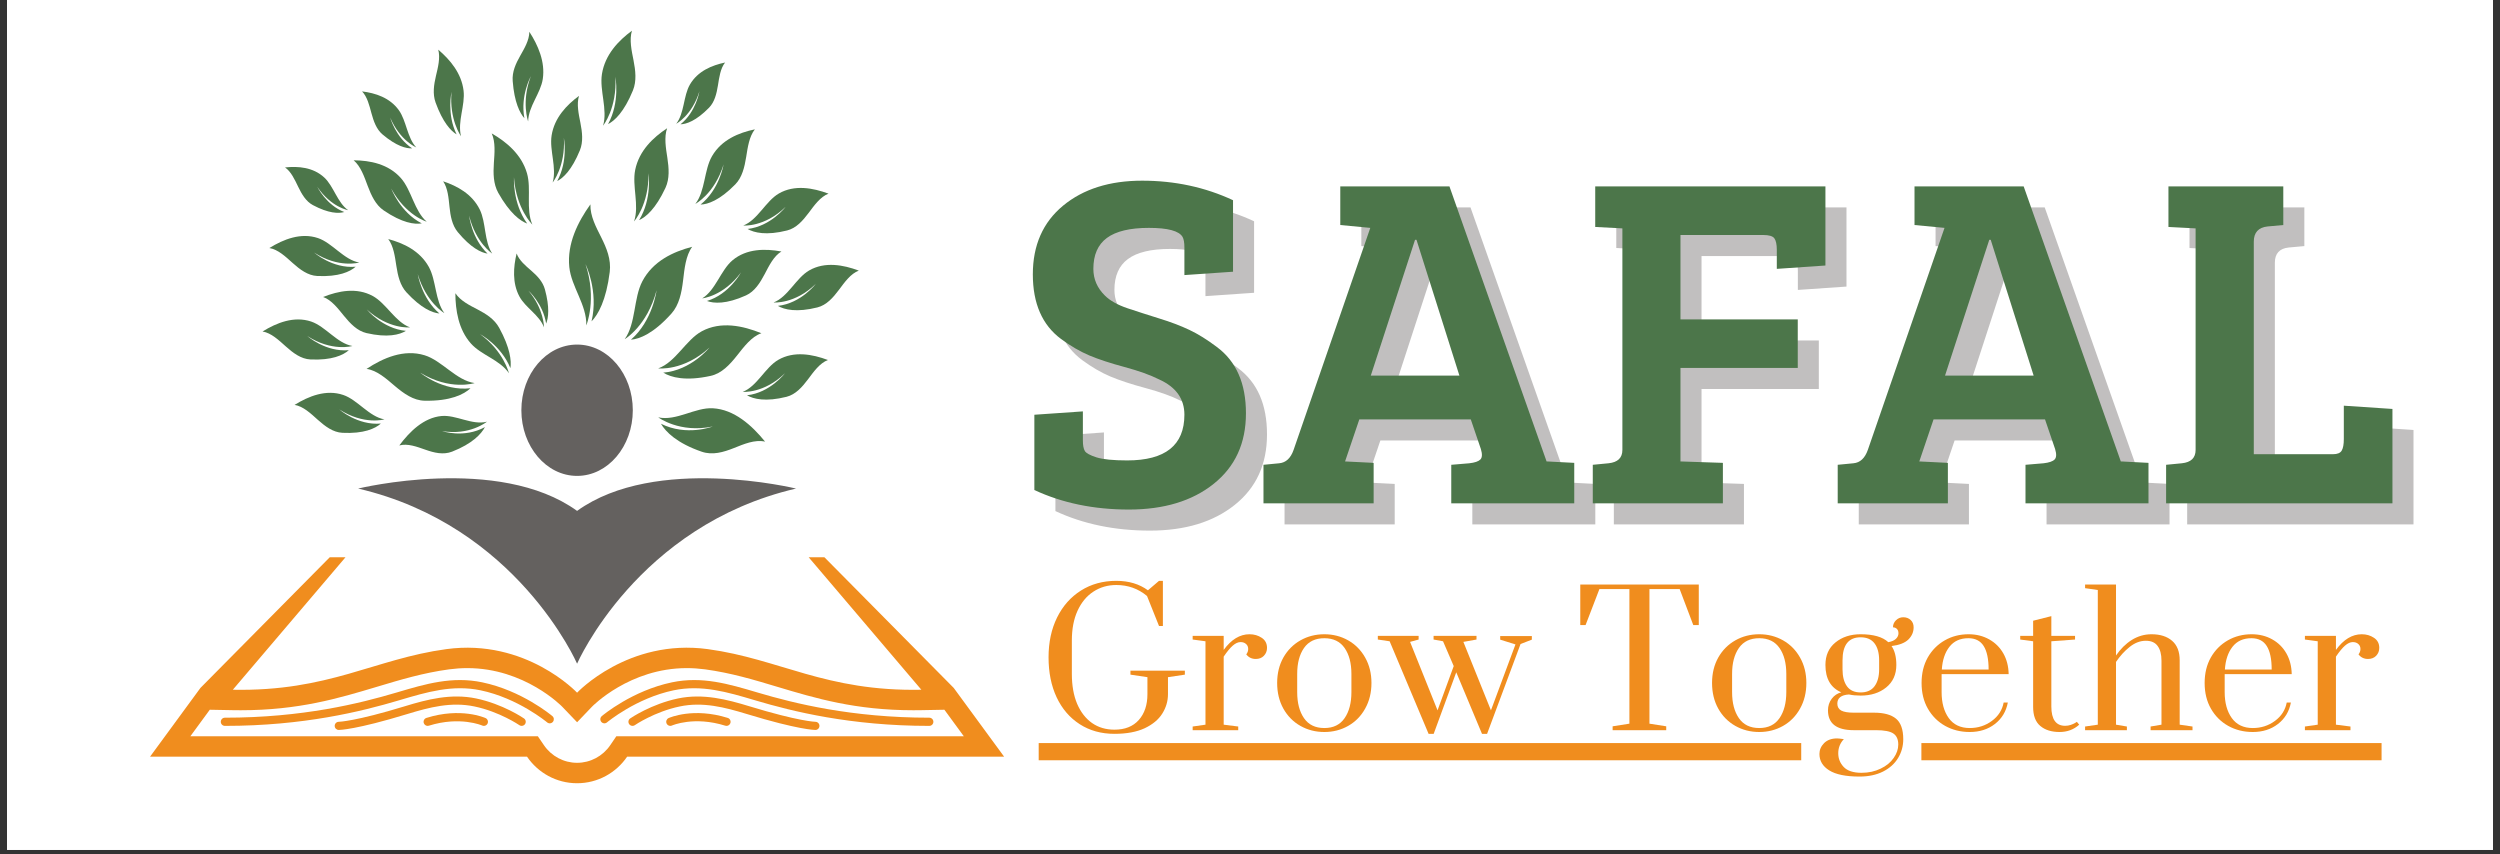 <svg xmlns="http://www.w3.org/2000/svg" xmlns:xlink="http://www.w3.org/1999/xlink" width="512" zoomAndPan="magnify" viewBox="0 0 384 131.25" height="175" preserveAspectRatio="xMidYMid meet" version="1.0"><rect x="0" y="0" width="384" height="131.25" fill="#333333" stroke="none"/><defs><g/><clipPath id="id1"><path d="M 1.09 0 L 382.906 0 L 382.906 130.504 L 1.09 130.504 Z M 1.09 0 " clip-rule="nonzero"/></clipPath><clipPath id="id2"><path d="M 23.047 85.57 L 154.234 85.57 L 154.234 120.305 L 23.047 120.305 Z M 23.047 85.57 " clip-rule="nonzero"/></clipPath><clipPath id="id3"><path d="M 92 4.715 L 98 4.715 L 98 20 L 92 20 Z M 92 4.715 " clip-rule="nonzero"/></clipPath><clipPath id="id4"><path d="M 78 4.715 L 84 4.715 L 84 19 L 78 19 Z M 78 4.715 " clip-rule="nonzero"/></clipPath><clipPath id="id5"><path d="M 295.125 114 L 366 114 L 366 117 L 295.125 117 Z M 159 114 L 276.668 114 L 276.668 117 L 159 117 Z M 159 114 " clip-rule="nonzero"/></clipPath></defs><g clip-path="url(#id1)"><path fill="#ffffff" d="M 1.09 0 L 382.91 0 L 382.91 137.961 L 1.09 137.961 Z M 1.09 0 " fill-opacity="1" fill-rule="nonzero"/><path fill="#ffffff" d="M 1.09 0 L 382.91 0 L 382.91 130.504 L 1.09 130.504 Z M 1.09 0 " fill-opacity="1" fill-rule="nonzero"/><path fill="#ffffff" d="M 1.09 0 L 382.91 0 L 382.91 130.504 L 1.09 130.504 Z M 1.09 0 " fill-opacity="1" fill-rule="nonzero"/><path fill="#ffffff" d="M 1.09 0 L 382.91 0 L 382.91 130.504 L 1.09 130.504 Z M 1.09 0 " fill-opacity="1" fill-rule="nonzero"/></g><g clip-path="url(#id2)"><path fill="#f08d1e" d="M 94.668 113.09 L 93.734 114.461 C 92.578 116.156 90.676 117.168 88.641 117.168 C 86.605 117.168 84.703 116.156 83.547 114.461 L 82.613 113.09 L 29.238 113.09 L 32.223 109.016 L 35.699 109.082 C 36.129 109.09 36.555 109.094 36.973 109.094 C 45.891 109.094 51.992 107.262 57.895 105.492 C 61.543 104.395 64.992 103.359 68.98 102.812 C 69.914 102.688 70.855 102.621 71.781 102.621 C 80.59 102.621 86.305 108.496 86.359 108.555 L 88.641 110.938 L 90.922 108.555 C 90.977 108.496 96.691 102.621 105.5 102.621 C 106.426 102.621 107.367 102.688 108.301 102.812 C 112.289 103.359 115.738 104.395 119.387 105.492 C 125.289 107.262 131.391 109.094 140.309 109.094 C 140.727 109.094 141.152 109.09 141.582 109.082 L 145.059 109.016 L 148.043 113.09 Z M 146.492 105.664 L 126.629 85.594 L 124.211 85.594 L 141.52 105.945 C 126.758 106.234 119.793 101.219 108.727 99.707 C 96.488 98.035 88.641 106.398 88.641 106.398 C 88.641 106.398 80.793 98.035 68.555 99.707 C 57.488 101.219 50.523 106.234 35.762 105.945 L 53.07 85.594 L 50.652 85.594 L 30.789 105.664 L 23.047 116.227 L 80.953 116.227 C 82.629 118.684 85.441 120.305 88.641 120.305 C 91.84 120.305 94.652 118.684 96.328 116.227 L 154.234 116.227 L 146.492 105.664 " fill-opacity="1" fill-rule="nonzero"/></g><path fill="#f08d1e" d="M 34.543 111.496 C 34.195 111.496 33.914 111.215 33.914 110.867 C 33.914 110.52 34.195 110.238 34.543 110.238 C 46.488 110.238 55.277 108.043 60.848 106.391 L 61.035 106.336 C 65.367 105.051 69.457 103.84 74.066 104.805 C 80.148 106.074 84.66 109.836 84.848 109.996 C 85.113 110.219 85.145 110.613 84.922 110.879 C 84.699 111.145 84.305 111.18 84.039 110.957 C 83.996 110.918 79.57 107.234 73.809 106.031 C 69.512 105.133 65.566 106.301 61.391 107.539 L 61.207 107.594 C 55.559 109.27 46.652 111.496 34.543 111.496 " fill-opacity="1" fill-rule="nonzero"/><path fill="#f08d1e" d="M 52.039 112.121 C 51.691 112.121 51.41 111.84 51.41 111.496 C 51.41 111.148 51.691 110.867 52.039 110.867 C 52.059 110.867 54.547 110.816 62.195 108.477 C 65.617 107.43 69.277 106.48 73.129 107.281 C 77.246 108.145 80.355 110.262 80.484 110.352 C 80.77 110.547 80.84 110.938 80.645 111.223 C 80.445 111.508 80.055 111.578 79.77 111.383 C 79.742 111.363 76.734 109.316 72.871 108.512 C 69.309 107.766 65.961 108.637 62.562 109.676 C 54.656 112.094 52.141 112.121 52.039 112.121 " fill-opacity="1" fill-rule="nonzero"/><path fill="#f08d1e" d="M 65.691 111.496 C 65.422 111.496 65.176 111.324 65.09 111.055 C 64.988 110.723 65.172 110.371 65.504 110.27 C 70.77 108.621 74.426 110.227 74.582 110.297 C 74.895 110.438 75.035 110.809 74.895 111.125 C 74.75 111.441 74.379 111.582 74.066 111.441 C 74.031 111.426 70.664 109.969 65.879 111.465 C 65.816 111.484 65.754 111.496 65.691 111.496 " fill-opacity="1" fill-rule="nonzero"/><path fill="#f08d1e" d="M 142.738 111.496 C 130.629 111.496 121.723 109.27 116.074 107.594 L 115.891 107.539 C 111.715 106.301 107.77 105.133 103.473 106.031 C 97.699 107.238 93.285 110.918 93.242 110.953 C 92.977 111.18 92.582 111.145 92.359 110.879 C 92.137 110.617 92.168 110.219 92.434 109.996 C 92.621 109.836 97.133 106.074 103.219 104.805 C 107.82 103.84 111.914 105.051 116.246 106.336 L 116.43 106.391 C 122.004 108.043 130.793 110.238 142.738 110.238 C 143.086 110.238 143.367 110.52 143.367 110.867 C 143.367 111.215 143.086 111.496 142.738 111.496 " fill-opacity="1" fill-rule="nonzero"/><path fill="#f08d1e" d="M 125.242 112.121 C 125.141 112.121 122.625 112.094 114.719 109.676 C 111.316 108.637 107.969 107.766 104.41 108.512 C 100.547 109.316 97.539 111.363 97.512 111.383 C 97.227 111.578 96.832 111.508 96.637 111.223 C 96.441 110.938 96.512 110.547 96.797 110.352 C 96.926 110.262 100.035 108.145 104.152 107.281 C 108.004 106.48 111.664 107.434 115.086 108.477 C 122.734 110.816 125.223 110.867 125.246 110.867 C 125.59 110.871 125.871 111.152 125.867 111.496 C 125.867 111.844 125.59 112.121 125.242 112.121 " fill-opacity="1" fill-rule="nonzero"/><path fill="#f08d1e" d="M 111.59 111.496 C 111.527 111.496 111.465 111.484 111.402 111.465 C 106.586 109.961 103.25 111.426 103.219 111.438 C 102.902 111.582 102.531 111.441 102.387 111.125 C 102.246 110.809 102.387 110.438 102.699 110.297 C 102.855 110.227 106.512 108.621 111.777 110.27 C 112.109 110.371 112.293 110.723 112.191 111.055 C 112.105 111.324 111.859 111.496 111.59 111.496 " fill-opacity="1" fill-rule="nonzero"/><path fill="#4c764a" d="M 79.352 38.934 C 78.859 41.008 78.664 43.453 79.777 45.531 C 80.715 47.281 82.824 48.352 83.559 50.277 C 83.559 50.277 83.566 47.449 81.164 44.648 C 81.164 44.648 83.402 46.621 83.887 49.703 C 84.238 48.852 84.453 47.219 83.699 44.449 C 83.367 43.238 82.504 42.363 81.605 41.578 C 80.746 40.832 79.754 40.023 79.352 38.934 " fill-opacity="1" fill-rule="nonzero"/><path fill="#4c764a" d="M 69.945 45.039 C 69.953 47.645 70.418 50.605 72.332 52.762 C 73.941 54.57 76.754 55.246 78.172 57.324 C 78.172 57.324 77.379 53.961 73.727 51.316 C 73.727 51.316 76.949 53.023 78.402 56.551 C 78.574 55.438 78.363 53.434 76.68 50.359 C 75.945 49.016 74.668 48.219 73.375 47.543 C 72.145 46.902 70.738 46.223 69.945 45.039 " fill-opacity="1" fill-rule="nonzero"/><path fill="#4c764a" d="M 109.156 57.734 C 110.844 57.363 112.09 56.023 113.203 54.613 C 114.27 53.266 115.426 51.703 116.949 51.184 C 114.094 50.023 110.715 49.309 107.801 50.879 C 105.348 52.203 103.785 55.637 101.098 56.586 C 101.098 56.586 105.012 57.043 108.973 53.383 C 108.973 53.383 106.164 56.895 101.879 57.238 C 103.047 57.969 105.301 58.586 109.156 57.734 " fill-opacity="1" fill-rule="nonzero"/><path fill="#4c764a" d="M 109.504 62.711 C 106.758 62.555 103.902 64.707 101.105 64.105 C 101.105 64.105 104.391 66.582 109.48 65.508 C 109.48 65.508 105.48 67.062 101.52 65.086 C 102.25 66.34 103.988 68.078 107.785 69.383 C 109.445 69.957 111.125 69.457 112.719 68.824 C 114.242 68.219 115.938 67.477 117.516 67.836 C 115.469 65.312 112.77 62.895 109.504 62.711 " fill-opacity="1" fill-rule="nonzero"/><path fill="#4c764a" d="M 96.91 52.176 C 98.227 52.082 100.379 51.234 103.125 48.172 C 104.328 46.832 104.695 44.945 104.922 43.074 C 105.137 41.289 105.324 39.27 106.32 37.906 C 103.41 38.66 100.289 40.105 98.664 43.207 C 97.297 45.816 97.695 49.66 95.953 52.098 C 95.953 52.098 99.387 50.105 100.848 44.605 C 100.848 44.605 100.258 49.281 96.91 52.176 " fill-opacity="1" fill-rule="nonzero"/><path fill="#4c764a" d="M 90.688 31.391 C 88.777 34.055 87.074 37.422 87.445 41.027 C 87.758 44.062 90.137 46.816 90.059 49.98 C 90.059 49.98 91.723 45.965 89.934 40.578 C 89.934 40.578 91.973 44.691 90.859 49.363 C 91.855 48.352 93.113 46.148 93.656 41.773 C 93.895 39.859 93.172 38.105 92.352 36.469 C 91.566 34.906 90.629 33.176 90.688 31.391 " fill-opacity="1" fill-rule="nonzero"/><path fill="#4c764a" d="M 97.391 34.008 C 97.391 34.008 99.676 31.453 99.613 26.613 C 99.613 26.613 100.184 30.543 98.168 33.805 C 99.191 33.363 100.711 32.086 102.215 28.855 C 102.871 27.441 102.746 25.82 102.508 24.25 C 102.281 22.754 101.98 21.074 102.469 19.699 C 100.324 21.113 98.168 23.145 97.566 26.094 C 97.059 28.57 98.23 31.562 97.391 34.008 " fill-opacity="1" fill-rule="nonzero"/><path fill="#4c764a" d="M 89.152 18.875 C 88.887 17.523 88.543 16.004 88.934 14.727 C 87.039 16.125 85.156 18.086 84.727 20.805 C 84.367 23.09 85.555 25.758 84.887 28.031 C 84.887 28.031 86.867 25.586 86.613 21.176 C 86.613 21.176 87.289 24.734 85.586 27.809 C 86.5 27.355 87.836 26.113 89.07 23.09 C 89.609 21.77 89.43 20.297 89.152 18.875 " fill-opacity="1" fill-rule="nonzero"/><g clip-path="url(#id3)"><path fill="#4c764a" d="M 97.309 9.266 C 97.016 7.781 96.641 6.117 97.066 4.715 C 94.992 6.246 92.926 8.398 92.457 11.379 C 92.062 13.887 93.363 16.812 92.633 19.301 C 92.633 19.301 94.801 16.621 94.523 11.789 C 94.523 11.789 95.266 15.688 93.398 19.059 C 94.402 18.562 95.863 17.199 97.219 13.887 C 97.809 12.438 97.613 10.82 97.309 9.266 " fill-opacity="1" fill-rule="nonzero"/></g><path fill="#4c764a" d="M 120.027 38.629 C 117.539 38.172 114.684 38.172 112.527 39.969 C 110.711 41.484 109.918 44.578 107.859 45.828 C 107.859 45.828 111.117 45.523 113.832 41.824 C 113.832 41.824 112.031 45.199 108.586 46.23 C 109.641 46.625 111.566 46.742 114.59 45.371 C 115.914 44.77 116.742 43.453 117.457 42.098 C 118.133 40.805 118.859 39.32 120.027 38.629 " fill-opacity="1" fill-rule="nonzero"/><path fill="#4c764a" d="M 111.148 25.25 C 111.148 25.25 110.5 29.137 107.602 31.422 C 108.707 31.398 110.539 30.777 112.938 28.324 C 113.988 27.25 114.359 25.688 114.609 24.133 C 114.848 22.652 115.07 20.969 115.949 19.867 C 113.488 20.379 110.824 21.465 109.363 23.992 C 108.133 26.117 108.34 29.352 106.805 31.32 C 106.805 31.32 109.746 29.793 111.148 25.25 " fill-opacity="1" fill-rule="nonzero"/><path fill="#4c764a" d="M 107.434 14.023 C 107.434 14.023 106.902 17.215 104.523 19.094 C 105.43 19.074 106.934 18.562 108.906 16.547 C 109.766 15.668 110.07 14.383 110.277 13.109 C 110.473 11.891 110.652 10.508 111.375 9.602 C 109.355 10.027 107.168 10.918 105.969 12.992 C 104.957 14.738 105.129 17.395 103.867 19.008 C 103.867 19.008 106.281 17.754 107.434 14.023 " fill-opacity="1" fill-rule="nonzero"/><path fill="#4c764a" d="M 119.547 55.27 C 117.531 56.43 116.297 59.332 114.078 60.191 C 114.078 60.191 117.348 60.477 120.574 57.324 C 120.574 57.324 118.301 60.324 114.738 60.715 C 115.727 61.297 117.617 61.754 120.812 60.949 C 122.211 60.594 123.219 59.449 124.121 58.246 C 124.98 57.098 125.914 55.766 127.172 55.297 C 124.77 54.398 121.945 53.887 119.547 55.27 " fill-opacity="1" fill-rule="nonzero"/><path fill="#4c764a" d="M 124.289 41.539 C 122.273 42.699 121.043 45.602 118.82 46.461 C 118.82 46.461 122.09 46.746 125.316 43.594 C 125.316 43.594 123.047 46.59 119.484 46.984 C 120.473 47.566 122.359 48.023 125.555 47.219 C 126.953 46.867 127.965 45.719 128.863 44.516 C 129.723 43.367 130.656 42.035 131.914 41.566 C 129.516 40.668 126.688 40.156 124.289 41.539 " fill-opacity="1" fill-rule="nonzero"/><path fill="#4c764a" d="M 120.664 31.777 C 120.664 31.777 118.391 34.773 114.828 35.168 C 115.816 35.746 117.707 36.207 120.902 35.398 C 122.301 35.047 123.309 33.902 124.211 32.699 C 125.07 31.551 126.004 30.219 127.262 29.746 C 124.859 28.852 122.035 28.336 119.637 29.719 C 117.621 30.883 116.387 33.781 114.168 34.641 C 114.168 34.641 117.438 34.926 120.664 31.777 " fill-opacity="1" fill-rule="nonzero"/><path fill="#4c764a" d="M 72.902 58.84 C 70.082 58.438 67.875 55.379 65.211 54.566 C 62.043 53.598 58.871 54.965 56.301 56.664 C 57.898 56.871 59.34 58.176 60.648 59.289 C 62.02 60.449 63.504 61.52 65.23 61.551 C 69.18 61.629 71.27 60.578 72.27 59.633 C 68 60.141 64.551 57.246 64.551 57.246 C 69.156 60.062 72.902 58.84 72.902 58.84 " fill-opacity="1" fill-rule="nonzero"/><path fill="#4c764a" d="M 74.797 64.77 C 72.5 65.363 70.062 63.68 67.793 63.902 C 65.094 64.164 62.941 66.258 61.332 68.422 C 62.629 68.07 64.059 68.629 65.34 69.074 C 66.68 69.547 68.09 69.902 69.445 69.371 C 72.547 68.156 73.93 66.66 74.488 65.598 C 71.277 67.371 67.91 66.215 67.91 66.215 C 72.16 66.938 74.797 64.77 74.797 64.77 " fill-opacity="1" fill-rule="nonzero"/><path fill="#4c764a" d="M 68.254 48.094 C 66.805 46.141 67.02 43.082 65.867 40.996 C 64.492 38.516 61.969 37.34 59.633 36.719 C 60.461 37.809 60.66 39.422 60.879 40.844 C 61.109 42.336 61.449 43.84 62.441 44.914 C 64.707 47.375 66.445 48.066 67.492 48.148 C 64.754 45.82 64.16 42.094 64.16 42.094 C 65.469 46.484 68.254 48.094 68.254 48.094 " fill-opacity="1" fill-rule="nonzero"/><path fill="#4c764a" d="M 75.602 38.945 C 74.34 37.043 74.68 34.199 73.695 32.191 C 72.523 29.801 70.219 28.562 68.066 27.848 C 68.793 28.914 68.902 30.43 69.043 31.766 C 69.188 33.168 69.438 34.59 70.316 35.652 C 72.324 38.074 73.914 38.816 74.891 38.953 C 72.438 36.625 72.055 33.117 72.055 33.117 C 73.074 37.285 75.602 38.945 75.602 38.945 " fill-opacity="1" fill-rule="nonzero"/><path fill="#4c764a" d="M 58.75 20.645 C 60.891 22.457 62.418 22.84 63.309 22.785 C 60.781 21.137 59.93 18.055 59.93 18.055 C 61.445 21.617 63.945 22.648 63.945 22.648 C 62.539 21.168 62.434 18.555 61.262 16.926 C 59.871 14.988 57.637 14.289 55.613 14.039 C 56.414 14.867 56.734 16.207 57.051 17.383 C 57.387 18.617 57.816 19.852 58.75 20.645 " fill-opacity="1" fill-rule="nonzero"/><path fill="#4c764a" d="M 45.797 28.68 C 46.348 29.82 46.992 30.934 48.051 31.5 C 50.469 32.793 52.023 32.82 52.883 32.566 C 50.121 31.52 48.727 28.684 48.727 28.684 C 50.852 31.84 53.477 32.285 53.477 32.285 C 51.836 31.148 51.254 28.602 49.812 27.27 C 48.102 25.68 45.797 25.504 43.781 25.719 C 44.711 26.352 45.27 27.594 45.797 28.68 " fill-opacity="1" fill-rule="nonzero"/><path fill="#4c764a" d="M 70.137 20.645 C 68.582 17.504 69.359 14.105 69.359 14.105 C 68.969 18.371 70.812 20.926 70.812 20.926 C 70.238 18.656 71.48 16.168 71.203 13.914 C 70.879 11.23 69.113 9.156 67.316 7.629 C 67.652 8.906 67.27 10.352 66.965 11.645 C 66.648 13 66.426 14.414 66.906 15.75 C 68.008 18.797 69.262 20.125 70.137 20.645 " fill-opacity="1" fill-rule="nonzero"/><g clip-path="url(#id4)"><path fill="#4c764a" d="M 81.121 18.648 C 81.176 16.309 83.031 14.359 83.371 12.133 C 83.77 9.48 82.629 6.926 81.309 4.883 C 81.293 6.207 80.535 7.449 79.902 8.574 C 79.234 9.754 78.641 11.02 78.75 12.445 C 78.996 15.703 79.848 17.375 80.547 18.16 C 79.891 14.668 81.543 11.703 81.543 11.703 C 80.031 15.617 81.121 18.648 81.121 18.648 " fill-opacity="1" fill-rule="nonzero"/></g><path fill="#4c764a" d="M 80.945 26.613 C 80.102 23.703 77.781 21.789 75.527 20.492 C 76.129 21.836 75.961 23.531 75.859 25.035 C 75.754 26.613 75.762 28.238 76.531 29.617 C 78.293 32.758 79.918 33.953 80.977 34.34 C 78.695 31.191 78.945 27.238 78.945 27.238 C 79.277 32.07 81.77 34.5 81.77 34.5 C 80.73 32.105 81.652 29.059 80.945 26.613 " fill-opacity="1" fill-rule="nonzero"/><path fill="#4c764a" d="M 57.246 45.461 C 54.777 44.117 51.98 44.68 49.629 45.617 C 50.91 46.066 51.914 47.383 52.832 48.516 C 53.801 49.703 54.871 50.828 56.285 51.16 C 59.523 51.91 61.387 51.418 62.344 50.82 C 58.762 50.488 56.332 47.531 56.332 47.531 C 59.723 50.629 62.977 50.285 62.977 50.285 C 60.711 49.465 59.324 46.586 57.246 45.461 " fill-opacity="1" fill-rule="nonzero"/><path fill="#4c764a" d="M 58.938 32.32 C 61.773 34.254 63.691 34.504 64.781 34.309 C 61.488 32.637 60.086 28.957 60.086 28.957 C 62.355 33.133 65.543 34.051 65.543 34.051 C 63.648 32.426 63.215 29.215 61.59 27.371 C 59.66 25.18 56.836 24.641 54.32 24.621 C 55.398 25.527 55.949 27.133 56.473 28.543 C 57.027 30.016 57.695 31.477 58.938 32.32 " fill-opacity="1" fill-rule="nonzero"/><path fill="#4c764a" d="M 52.113 62.883 C 55.898 65.336 59.047 64.414 59.047 64.414 C 56.699 64.008 54.922 61.406 52.719 60.664 C 50.094 59.777 47.422 60.84 45.246 62.191 C 46.574 62.402 47.75 63.527 48.816 64.484 C 49.938 65.484 51.156 66.41 52.594 66.48 C 55.887 66.645 57.648 65.82 58.5 65.059 C 54.93 65.375 52.113 62.883 52.113 62.883 " fill-opacity="1" fill-rule="nonzero"/><path fill="#4c764a" d="M 53.582 53.789 C 50.012 54.105 47.195 51.609 47.195 51.609 C 50.98 54.066 54.129 53.145 54.129 53.145 C 51.781 52.738 50.004 50.137 47.797 49.391 C 45.176 48.508 42.504 49.57 40.328 50.918 C 41.652 51.133 42.832 52.258 43.898 53.211 C 45.02 54.215 46.234 55.141 47.676 55.211 C 50.965 55.371 52.727 54.551 53.582 53.789 " fill-opacity="1" fill-rule="nonzero"/><path fill="#4c764a" d="M 48.723 42.391 C 52.016 42.551 53.777 41.73 54.629 40.969 C 51.059 41.281 48.242 38.789 48.242 38.789 C 52.027 41.246 55.176 40.324 55.176 40.324 C 52.832 39.918 51.051 37.316 48.844 36.57 C 46.223 35.688 43.555 36.746 41.375 38.098 C 42.703 38.312 43.879 39.434 44.945 40.391 C 46.066 41.395 47.285 42.32 48.723 42.391 " fill-opacity="1" fill-rule="nonzero"/><path fill="#64615f" d="M 88.641 78.473 C 76.586 69.77 55.008 75.043 55.008 75.043 C 79.414 80.715 88.641 101.941 88.641 101.941 C 88.641 101.941 97.867 80.715 122.273 75.043 C 122.273 75.043 100.695 69.77 88.641 78.473 " fill-opacity="1" fill-rule="nonzero"/><path fill="#64615f" d="M 80.082 63.012 C 80.082 68.582 83.914 73.098 88.641 73.098 C 93.367 73.098 97.199 68.582 97.199 63.012 C 97.199 57.441 93.367 52.926 88.641 52.926 C 83.914 52.926 80.082 57.441 80.082 63.012 " fill-opacity="1" fill-rule="nonzero"/><g fill="#64615f" fill-opacity="0.4"><g transform="translate(158.737, 80.549)"><g><path d="M 17.641 -6.594 C 23.492 -6.594 26.422 -8.93 26.422 -13.609 C 26.422 -16.055 25.129 -17.863 22.547 -19.031 C 21.18 -19.719 19.41 -20.352 17.234 -20.938 C 15.066 -21.52 13.258 -22.113 11.812 -22.719 C 10.375 -23.332 8.926 -24.176 7.469 -25.25 C 4.582 -27.395 3.141 -30.703 3.141 -35.172 C 3.141 -39.641 4.688 -43.156 7.781 -45.719 C 10.883 -48.281 14.938 -49.562 19.938 -49.562 C 24.945 -49.562 29.598 -48.562 33.891 -46.562 L 33.891 -35.578 L 26.422 -35.062 L 26.422 -39.312 C 26.422 -40.039 26.328 -40.578 26.141 -40.922 C 25.598 -41.848 23.875 -42.312 20.969 -42.312 C 18.062 -42.312 15.91 -41.797 14.516 -40.766 C 13.129 -39.742 12.438 -38.16 12.438 -36.016 C 12.438 -34.453 13.023 -33.086 14.203 -31.922 C 14.984 -31.141 16.141 -30.488 17.672 -29.969 C 19.211 -29.457 20.848 -28.93 22.578 -28.391 C 24.316 -27.859 25.852 -27.273 27.188 -26.641 C 28.531 -26.004 29.938 -25.129 31.406 -24.016 C 34.383 -21.816 35.875 -18.422 35.875 -13.828 C 35.875 -9.242 34.223 -5.633 30.922 -3 C 27.629 -0.363 23.285 0.953 17.891 0.953 C 12.504 0.953 7.664 -0.047 3.375 -2.047 L 3.375 -13.609 L 10.828 -14.125 L 10.828 -9.656 C 10.828 -8.926 10.926 -8.391 11.125 -8.047 C 11.32 -7.711 11.922 -7.383 12.922 -7.062 C 13.922 -6.75 15.492 -6.594 17.641 -6.594 Z M 17.641 -6.594 "/></g></g></g><g fill="#64615f" fill-opacity="0.4"><g transform="translate(196.946, 80.549)"><g><path d="M 4.984 -8.203 L 16.766 -42.312 L 12.156 -42.75 L 12.156 -48.688 L 28.922 -48.688 L 43.844 -6.438 L 43.922 -6.438 L 48.094 -6.219 L 48.094 0 L 29.203 0 L 29.203 -5.922 L 31.984 -6.156 C 32.816 -6.25 33.379 -6.441 33.672 -6.734 C 33.961 -7.023 33.988 -7.562 33.75 -8.344 L 32.203 -12.891 L 15.078 -12.891 L 12.891 -6.438 L 17.281 -6.219 L 17.281 0 L 0.359 0 L 0.359 -5.922 L 2.781 -6.156 C 3.801 -6.25 4.535 -6.93 4.984 -8.203 Z M 23.641 -40.484 L 16.844 -19.625 L 30.453 -19.625 L 23.859 -40.484 Z M 23.641 -40.484 "/></g></g></g><g fill="#64615f" fill-opacity="0.4"><g transform="translate(245.402, 80.549)"><g><path d="M 2.484 0 L 2.484 -5.922 L 4.906 -6.156 C 6.32 -6.301 7.031 -6.984 7.031 -8.203 L 7.031 -42.234 L 2.859 -42.453 L 2.859 -48.688 L 38.219 -48.688 L 38.219 -36.531 L 30.75 -36.016 L 30.75 -38.938 C 30.75 -39.77 30.625 -40.359 30.375 -40.703 C 30.133 -41.047 29.551 -41.219 28.625 -41.219 L 15.953 -41.219 L 15.953 -28.25 L 33.969 -28.25 L 33.969 -20.797 L 15.953 -20.797 L 15.953 -6.438 L 22.469 -6.219 L 22.469 0 Z M 2.484 0 "/></g></g></g><g fill="#64615f" fill-opacity="0.4"><g transform="translate(285.148, 80.549)"><g><path d="M 4.984 -8.203 L 16.766 -42.312 L 12.156 -42.75 L 12.156 -48.688 L 28.922 -48.688 L 43.844 -6.438 L 43.922 -6.438 L 48.094 -6.219 L 48.094 0 L 29.203 0 L 29.203 -5.922 L 31.984 -6.156 C 32.816 -6.25 33.379 -6.441 33.672 -6.734 C 33.961 -7.023 33.988 -7.562 33.75 -8.344 L 32.203 -12.891 L 15.078 -12.891 L 12.891 -6.438 L 17.281 -6.219 L 17.281 0 L 0.359 0 L 0.359 -5.922 L 2.781 -6.156 C 3.801 -6.25 4.535 -6.93 4.984 -8.203 Z M 23.641 -40.484 L 16.844 -19.625 L 30.453 -19.625 L 23.859 -40.484 Z M 23.641 -40.484 "/></g></g></g><g fill="#64615f" fill-opacity="0.4"><g transform="translate(333.605, 80.549)"><g><path d="M 37.109 0 L 2.344 0 L 2.344 -5.922 L 4.766 -6.156 C 6.172 -6.301 6.875 -6.984 6.875 -8.203 L 6.875 -42.234 L 2.703 -42.453 L 2.703 -48.688 L 20.344 -48.688 L 20.344 -42.75 L 17.938 -42.531 C 16.52 -42.383 15.812 -41.602 15.812 -40.188 L 15.812 -7.547 L 27.969 -7.547 C 28.645 -7.547 29.094 -7.727 29.312 -8.094 C 29.531 -8.457 29.641 -9.051 29.641 -9.875 L 29.641 -15 L 37.109 -14.5 Z M 37.109 0 "/></g></g></g><g fill="#4c764a" fill-opacity="1"><g transform="translate(155.502, 77.314)"><g><path d="M 17.641 -6.594 C 23.492 -6.594 26.422 -8.93 26.422 -13.609 C 26.422 -16.055 25.129 -17.863 22.547 -19.031 C 21.18 -19.719 19.41 -20.352 17.234 -20.938 C 15.066 -21.52 13.258 -22.113 11.812 -22.719 C 10.375 -23.332 8.926 -24.176 7.469 -25.25 C 4.582 -27.395 3.141 -30.703 3.141 -35.172 C 3.141 -39.641 4.688 -43.156 7.781 -45.719 C 10.883 -48.281 14.938 -49.562 19.938 -49.562 C 24.945 -49.562 29.598 -48.562 33.891 -46.562 L 33.891 -35.578 L 26.422 -35.062 L 26.422 -39.312 C 26.422 -40.039 26.328 -40.578 26.141 -40.922 C 25.598 -41.848 23.875 -42.312 20.969 -42.312 C 18.062 -42.312 15.91 -41.797 14.516 -40.766 C 13.129 -39.742 12.438 -38.16 12.438 -36.016 C 12.438 -34.453 13.023 -33.086 14.203 -31.922 C 14.984 -31.141 16.141 -30.488 17.672 -29.969 C 19.211 -29.457 20.848 -28.93 22.578 -28.391 C 24.316 -27.859 25.852 -27.273 27.188 -26.641 C 28.531 -26.004 29.938 -25.129 31.406 -24.016 C 34.383 -21.816 35.875 -18.422 35.875 -13.828 C 35.875 -9.242 34.223 -5.633 30.922 -3 C 27.629 -0.363 23.285 0.953 17.891 0.953 C 12.504 0.953 7.664 -0.047 3.375 -2.047 L 3.375 -13.609 L 10.828 -14.125 L 10.828 -9.656 C 10.828 -8.926 10.926 -8.391 11.125 -8.047 C 11.32 -7.711 11.922 -7.383 12.922 -7.062 C 13.922 -6.75 15.492 -6.594 17.641 -6.594 Z M 17.641 -6.594 "/></g></g></g><g fill="#4c764a" fill-opacity="1"><g transform="translate(193.711, 77.314)"><g><path d="M 4.984 -8.203 L 16.766 -42.312 L 12.156 -42.75 L 12.156 -48.688 L 28.922 -48.688 L 43.844 -6.438 L 43.922 -6.438 L 48.094 -6.219 L 48.094 0 L 29.203 0 L 29.203 -5.922 L 31.984 -6.156 C 32.816 -6.25 33.379 -6.441 33.672 -6.734 C 33.961 -7.023 33.988 -7.562 33.75 -8.344 L 32.203 -12.891 L 15.078 -12.891 L 12.891 -6.438 L 17.281 -6.219 L 17.281 0 L 0.359 0 L 0.359 -5.922 L 2.781 -6.156 C 3.801 -6.25 4.535 -6.93 4.984 -8.203 Z M 23.641 -40.484 L 16.844 -19.625 L 30.453 -19.625 L 23.859 -40.484 Z M 23.641 -40.484 "/></g></g></g><g fill="#4c764a" fill-opacity="1"><g transform="translate(242.167, 77.314)"><g><path d="M 2.484 0 L 2.484 -5.922 L 4.906 -6.156 C 6.32 -6.301 7.031 -6.984 7.031 -8.203 L 7.031 -42.234 L 2.859 -42.453 L 2.859 -48.688 L 38.219 -48.688 L 38.219 -36.531 L 30.75 -36.016 L 30.75 -38.938 C 30.75 -39.77 30.625 -40.359 30.375 -40.703 C 30.133 -41.047 29.551 -41.219 28.625 -41.219 L 15.953 -41.219 L 15.953 -28.25 L 33.969 -28.25 L 33.969 -20.797 L 15.953 -20.797 L 15.953 -6.438 L 22.469 -6.219 L 22.469 0 Z M 2.484 0 "/></g></g></g><g fill="#4c764a" fill-opacity="1"><g transform="translate(281.913, 77.314)"><g><path d="M 4.984 -8.203 L 16.766 -42.312 L 12.156 -42.75 L 12.156 -48.688 L 28.922 -48.688 L 43.844 -6.438 L 43.922 -6.438 L 48.094 -6.219 L 48.094 0 L 29.203 0 L 29.203 -5.922 L 31.984 -6.156 C 32.816 -6.25 33.379 -6.441 33.672 -6.734 C 33.961 -7.023 33.988 -7.562 33.75 -8.344 L 32.203 -12.891 L 15.078 -12.891 L 12.891 -6.438 L 17.281 -6.219 L 17.281 0 L 0.359 0 L 0.359 -5.922 L 2.781 -6.156 C 3.801 -6.25 4.535 -6.93 4.984 -8.203 Z M 23.641 -40.484 L 16.844 -19.625 L 30.453 -19.625 L 23.859 -40.484 Z M 23.641 -40.484 "/></g></g></g><g fill="#4c764a" fill-opacity="1"><g transform="translate(330.37, 77.314)"><g><path d="M 37.109 0 L 2.344 0 L 2.344 -5.922 L 4.766 -6.156 C 6.172 -6.301 6.875 -6.984 6.875 -8.203 L 6.875 -42.234 L 2.703 -42.453 L 2.703 -48.688 L 20.344 -48.688 L 20.344 -42.75 L 17.938 -42.531 C 16.52 -42.383 15.812 -41.602 15.812 -40.188 L 15.812 -7.547 L 27.969 -7.547 C 28.645 -7.547 29.094 -7.727 29.312 -8.094 C 29.531 -8.457 29.641 -9.051 29.641 -9.875 L 29.641 -15 L 37.109 -14.5 Z M 37.109 0 "/></g></g></g><g clip-path="url(#id5)"><path fill="#f08d1e" d="M 159.543 114.137 L 365.809 114.137 L 365.809 116.777 L 159.543 116.777 Z M 159.543 114.137 " fill-opacity="1" fill-rule="nonzero"/></g><g fill="#f08d1e" fill-opacity="1"><g transform="translate(159.542, 112.155)"><g><path d="M 11.641 0.562 C 9.609 0.562 7.828 0.066 6.297 -0.922 C 4.766 -1.91 3.582 -3.289 2.75 -5.062 C 1.926 -6.832 1.516 -8.875 1.516 -11.188 C 1.516 -13.5 1.953 -15.539 2.828 -17.312 C 3.703 -19.082 4.926 -20.461 6.5 -21.453 C 8.07 -22.441 9.879 -22.938 11.922 -22.938 C 13.836 -22.938 15.457 -22.453 16.781 -21.484 L 18.484 -22.938 L 19.078 -22.938 L 19.078 -16 L 18.484 -16 L 16.641 -20.609 C 15.297 -21.734 13.723 -22.297 11.922 -22.297 C 10.609 -22.297 9.438 -21.957 8.406 -21.281 C 7.375 -20.613 6.562 -19.633 5.969 -18.344 C 5.383 -17.062 5.094 -15.535 5.094 -13.766 L 5.094 -8.641 C 5.094 -6.867 5.363 -5.336 5.906 -4.047 C 6.457 -2.766 7.223 -1.781 8.203 -1.094 C 9.18 -0.414 10.328 -0.078 11.641 -0.078 C 13.242 -0.078 14.488 -0.57 15.375 -1.562 C 16.258 -2.551 16.703 -3.875 16.703 -5.531 L 16.703 -8.141 L 14.094 -8.531 L 14.094 -9.141 L 22.453 -9.141 L 22.453 -8.531 L 19.859 -8.141 L 19.859 -5.531 C 19.859 -4.469 19.566 -3.473 18.984 -2.547 C 18.41 -1.629 17.508 -0.879 16.281 -0.297 C 15.051 0.273 13.504 0.562 11.641 0.562 Z M 11.641 0.562 "/></g></g></g><g fill="#f08d1e" fill-opacity="1"><g transform="translate(182.442, 112.155)"><g><path d="M 0.75 -0.562 L 2.719 -0.844 L 2.719 -13.656 L 0.75 -13.922 L 0.75 -14.484 L 5.516 -14.484 L 5.516 -12.328 C 6.68 -13.93 8.004 -14.734 9.484 -14.734 C 10.191 -14.734 10.816 -14.551 11.359 -14.188 C 11.898 -13.832 12.172 -13.316 12.172 -12.641 C 12.172 -12.16 12.008 -11.754 11.688 -11.422 C 11.375 -11.098 10.957 -10.938 10.438 -10.938 C 9.832 -10.938 9.348 -11.172 8.984 -11.641 C 9.18 -11.898 9.281 -12.176 9.281 -12.469 C 9.281 -12.789 9.172 -13.047 8.953 -13.234 C 8.742 -13.43 8.461 -13.531 8.109 -13.531 C 7.723 -13.531 7.32 -13.348 6.906 -12.984 C 6.5 -12.629 6.035 -12.066 5.516 -11.297 L 5.516 -0.844 L 7.75 -0.562 L 7.75 0 L 0.75 0 Z M 0.75 -0.562 "/></g></g></g><g fill="#f08d1e" fill-opacity="1"><g transform="translate(194.968, 112.155)"><g><path d="M 8.453 0.281 C 7.109 0.281 5.883 -0.031 4.781 -0.656 C 3.676 -1.281 2.801 -2.164 2.156 -3.312 C 1.52 -4.457 1.203 -5.77 1.203 -7.25 C 1.203 -8.719 1.52 -10.02 2.156 -11.156 C 2.801 -12.289 3.676 -13.172 4.781 -13.797 C 5.883 -14.422 7.109 -14.734 8.453 -14.734 C 9.785 -14.734 11.004 -14.422 12.109 -13.797 C 13.211 -13.172 14.082 -12.289 14.719 -11.156 C 15.363 -10.02 15.688 -8.719 15.688 -7.25 C 15.688 -5.77 15.363 -4.457 14.719 -3.312 C 14.082 -2.164 13.211 -1.281 12.109 -0.656 C 11.004 -0.031 9.785 0.281 8.453 0.281 Z M 8.453 -0.328 C 9.828 -0.328 10.863 -0.832 11.562 -1.844 C 12.258 -2.852 12.609 -4.188 12.609 -5.844 L 12.609 -8.641 C 12.609 -10.297 12.258 -11.625 11.562 -12.625 C 10.863 -13.625 9.828 -14.125 8.453 -14.125 C 7.066 -14.125 6.023 -13.625 5.328 -12.625 C 4.629 -11.625 4.281 -10.297 4.281 -8.641 L 4.281 -5.844 C 4.281 -4.188 4.629 -2.852 5.328 -1.844 C 6.023 -0.832 7.066 -0.328 8.453 -0.328 Z M 8.453 -0.328 "/></g></g></g><g fill="#f08d1e" fill-opacity="1"><g transform="translate(212.025, 112.155)"><g><path d="M 7.406 0.562 L 1.422 -13.656 L -0.391 -13.922 L -0.391 -14.484 L 5.875 -14.484 L 5.875 -13.922 L 4.562 -13.562 L 8.781 -3.047 L 11.266 -9.844 L 9.625 -13.656 L 8.172 -13.922 L 8.172 -14.484 L 14.766 -14.484 L 14.766 -13.922 L 12.75 -13.562 L 16.984 -3.047 L 20.75 -13.172 L 18.406 -13.906 L 18.406 -14.453 L 23.266 -14.453 L 23.266 -13.906 L 21.531 -13.234 L 16.391 0.562 L 15.609 0.562 L 11.656 -8.891 L 8.188 0.562 Z M 7.406 0.562 "/></g></g></g><g fill="#f08d1e" fill-opacity="1"><g transform="translate(235.176, 112.155)"><g/></g></g><g fill="#f08d1e" fill-opacity="1"><g transform="translate(242.027, 112.155)"><g><path d="M 5.672 0 L 5.672 -0.594 L 8.25 -1 L 8.25 -21.672 L 3.641 -21.672 L 1.516 -16.141 L 0.703 -16.141 L 0.703 -22.375 L 18.906 -22.375 L 18.906 -16.141 L 18.062 -16.141 L 15.969 -21.672 L 11.328 -21.672 L 11.328 -1 L 13.906 -0.594 L 13.906 0 Z M 5.672 0 "/></g></g></g><g fill="#f08d1e" fill-opacity="1"><g transform="translate(261.768, 112.155)"><g><path d="M 8.453 0.281 C 7.109 0.281 5.883 -0.031 4.781 -0.656 C 3.676 -1.281 2.801 -2.164 2.156 -3.312 C 1.52 -4.457 1.203 -5.77 1.203 -7.25 C 1.203 -8.719 1.52 -10.02 2.156 -11.156 C 2.801 -12.289 3.676 -13.172 4.781 -13.797 C 5.883 -14.422 7.109 -14.734 8.453 -14.734 C 9.785 -14.734 11.004 -14.422 12.109 -13.797 C 13.211 -13.172 14.082 -12.289 14.719 -11.156 C 15.363 -10.02 15.688 -8.719 15.688 -7.25 C 15.688 -5.77 15.363 -4.457 14.719 -3.312 C 14.082 -2.164 13.211 -1.281 12.109 -0.656 C 11.004 -0.031 9.785 0.281 8.453 0.281 Z M 8.453 -0.328 C 9.828 -0.328 10.863 -0.832 11.562 -1.844 C 12.258 -2.852 12.609 -4.188 12.609 -5.844 L 12.609 -8.641 C 12.609 -10.297 12.258 -11.625 11.562 -12.625 C 10.863 -13.625 9.828 -14.125 8.453 -14.125 C 7.066 -14.125 6.023 -13.625 5.328 -12.625 C 4.629 -11.625 4.281 -10.297 4.281 -8.641 L 4.281 -5.844 C 4.281 -4.188 4.629 -2.852 5.328 -1.844 C 6.023 -0.832 7.066 -0.328 8.453 -0.328 Z M 8.453 -0.328 "/></g></g></g><g fill="#f08d1e" fill-opacity="1"><g transform="translate(278.824, 112.155)"><g><path d="M 15.109 -15.797 C 15.109 -15.078 14.836 -14.453 14.297 -13.922 C 13.754 -13.398 12.895 -13.066 11.719 -12.922 C 12.207 -12.211 12.453 -11.242 12.453 -10.016 C 12.453 -8.555 11.93 -7.406 10.891 -6.562 C 9.859 -5.727 8.551 -5.312 6.969 -5.312 C 6.312 -5.312 5.711 -5.367 5.172 -5.484 C 3.984 -5.41 3.391 -4.941 3.391 -4.078 C 3.391 -3.598 3.586 -3.242 3.984 -3.016 C 4.391 -2.797 5.031 -2.688 5.906 -2.688 L 9.031 -2.688 C 10.539 -2.688 11.664 -2.379 12.406 -1.766 C 13.145 -1.148 13.516 -0.098 13.516 1.391 C 13.516 2.441 13.25 3.406 12.719 4.281 C 12.188 5.156 11.414 5.848 10.406 6.359 C 9.395 6.867 8.191 7.125 6.797 7.125 C 4.691 7.125 3.141 6.805 2.141 6.172 C 1.141 5.547 0.641 4.707 0.641 3.656 C 0.641 3.031 0.879 2.473 1.359 1.984 C 1.848 1.504 2.516 1.266 3.359 1.266 C 3.523 1.266 3.867 1.301 4.391 1.375 C 3.816 1.988 3.531 2.711 3.531 3.547 C 3.531 4.348 3.805 5.047 4.359 5.641 C 4.922 6.242 5.836 6.547 7.109 6.547 C 8.203 6.547 9.18 6.332 10.047 5.906 C 10.922 5.488 11.586 4.941 12.047 4.266 C 12.516 3.598 12.75 2.91 12.75 2.203 C 12.75 1.422 12.5 0.859 12 0.516 C 11.5 0.172 10.602 0 9.312 0 L 5.906 0 C 4.594 0 3.602 -0.254 2.938 -0.766 C 2.281 -1.273 1.953 -2.035 1.953 -3.047 C 1.953 -3.723 2.145 -4.316 2.531 -4.828 C 2.914 -5.336 3.406 -5.664 4 -5.812 C 2.375 -6.508 1.562 -7.91 1.562 -10.016 C 1.562 -11.484 2.07 -12.633 3.094 -13.469 C 4.125 -14.312 5.414 -14.734 6.969 -14.734 C 8.926 -14.734 10.344 -14.328 11.219 -13.516 C 11.738 -13.609 12.129 -13.781 12.391 -14.031 C 12.648 -14.281 12.781 -14.562 12.781 -14.875 C 12.781 -15.176 12.695 -15.406 12.531 -15.562 C 12.363 -15.719 12.164 -15.797 11.938 -15.797 C 11.938 -16.211 12.086 -16.57 12.391 -16.875 C 12.703 -17.188 13.078 -17.344 13.516 -17.344 C 13.973 -17.344 14.352 -17.203 14.656 -16.922 C 14.957 -16.641 15.109 -16.266 15.109 -15.797 Z M 9.812 -10.719 C 9.812 -11.852 9.57 -12.727 9.094 -13.344 C 8.625 -13.957 7.914 -14.266 6.969 -14.266 C 5.113 -14.266 4.188 -13.082 4.188 -10.719 L 4.188 -9.344 C 4.188 -8.238 4.414 -7.367 4.875 -6.734 C 5.332 -6.109 6.031 -5.797 6.969 -5.797 C 7.914 -5.797 8.625 -6.109 9.094 -6.734 C 9.57 -7.367 9.812 -8.238 9.812 -9.344 Z M 9.812 -10.719 "/></g></g></g><g fill="#f08d1e" fill-opacity="1"><g transform="translate(293.951, 112.155)"><g><path d="M 8.594 0.281 C 7.207 0.281 5.953 -0.031 4.828 -0.656 C 3.711 -1.281 2.828 -2.16 2.172 -3.297 C 1.523 -4.43 1.203 -5.75 1.203 -7.25 C 1.203 -8.738 1.52 -10.047 2.156 -11.172 C 2.801 -12.297 3.672 -13.172 4.766 -13.797 C 5.859 -14.422 7.078 -14.734 8.422 -14.734 C 9.598 -14.734 10.648 -14.473 11.578 -13.953 C 12.516 -13.43 13.242 -12.707 13.766 -11.781 C 14.285 -10.863 14.555 -9.805 14.578 -8.609 L 4.281 -8.609 L 4.281 -5.844 C 4.281 -4.207 4.645 -2.879 5.375 -1.859 C 6.113 -0.836 7.188 -0.328 8.594 -0.328 C 9.875 -0.328 11.008 -0.691 12 -1.422 C 12.988 -2.148 13.594 -3.094 13.812 -4.25 L 14.453 -4.25 C 14.191 -2.875 13.531 -1.773 12.469 -0.953 C 11.406 -0.129 10.113 0.281 8.594 0.281 Z M 11.5 -9.312 C 11.5 -10.938 11.242 -12.145 10.734 -12.938 C 10.234 -13.727 9.453 -14.125 8.391 -14.125 C 7.141 -14.125 6.172 -13.688 5.484 -12.812 C 4.797 -11.938 4.406 -10.77 4.312 -9.312 Z M 11.5 -9.312 "/></g></g></g><g fill="#f08d1e" fill-opacity="1"><g transform="translate(309.805, 112.155)"><g><path d="M 6.547 0.281 C 5.316 0.281 4.332 -0.023 3.594 -0.641 C 2.852 -1.254 2.484 -2.234 2.484 -3.578 L 2.484 -13.656 L 0.5 -13.922 L 0.5 -14.484 L 2.484 -14.484 L 2.484 -16.812 L 5.281 -17.516 L 5.281 -14.484 L 8.922 -14.484 L 8.922 -13.922 L 5.281 -13.656 L 5.281 -3.641 C 5.281 -1.66 5.988 -0.672 7.406 -0.672 C 7.707 -0.672 7.992 -0.719 8.266 -0.812 C 8.535 -0.906 8.75 -1 8.906 -1.094 C 9.062 -1.188 9.16 -1.25 9.203 -1.281 L 9.562 -0.844 C 8.727 -0.094 7.723 0.281 6.547 0.281 Z M 6.547 0.281 "/></g></g></g><g fill="#f08d1e" fill-opacity="1"><g transform="translate(319.675, 112.155)"><g><path d="M 0.594 -0.562 L 2.547 -0.844 L 2.547 -21.531 L 0.594 -21.812 L 0.594 -22.375 L 5.344 -22.375 L 5.344 -11.469 C 6.031 -12.477 6.836 -13.273 7.766 -13.859 C 8.703 -14.441 9.711 -14.734 10.797 -14.734 C 12.141 -14.734 13.195 -14.395 13.969 -13.719 C 14.738 -13.051 15.125 -12.055 15.125 -10.734 L 15.125 -0.844 L 17.094 -0.562 L 17.094 0 L 10.656 0 L 10.656 -0.562 L 12.328 -0.844 L 12.328 -10.688 C 12.328 -11.656 12.129 -12.406 11.734 -12.938 C 11.348 -13.469 10.742 -13.734 9.922 -13.734 C 9.066 -13.734 8.242 -13.422 7.453 -12.797 C 6.66 -12.172 5.957 -11.398 5.344 -10.484 L 5.344 -0.844 L 7.016 -0.562 L 7.016 0 L 0.594 0 Z M 0.594 -0.562 "/></g></g></g><g fill="#f08d1e" fill-opacity="1"><g transform="translate(337.43, 112.155)"><g><path d="M 8.594 0.281 C 7.207 0.281 5.953 -0.031 4.828 -0.656 C 3.711 -1.281 2.828 -2.16 2.172 -3.297 C 1.523 -4.43 1.203 -5.75 1.203 -7.25 C 1.203 -8.738 1.52 -10.047 2.156 -11.172 C 2.801 -12.297 3.672 -13.172 4.766 -13.797 C 5.859 -14.422 7.078 -14.734 8.422 -14.734 C 9.598 -14.734 10.648 -14.473 11.578 -13.953 C 12.516 -13.43 13.242 -12.707 13.766 -11.781 C 14.285 -10.863 14.555 -9.805 14.578 -8.609 L 4.281 -8.609 L 4.281 -5.844 C 4.281 -4.207 4.645 -2.879 5.375 -1.859 C 6.113 -0.836 7.188 -0.328 8.594 -0.328 C 9.875 -0.328 11.008 -0.691 12 -1.422 C 12.988 -2.148 13.594 -3.094 13.812 -4.25 L 14.453 -4.25 C 14.191 -2.875 13.531 -1.773 12.469 -0.953 C 11.406 -0.129 10.113 0.281 8.594 0.281 Z M 11.5 -9.312 C 11.5 -10.938 11.242 -12.145 10.734 -12.938 C 10.234 -13.727 9.453 -14.125 8.391 -14.125 C 7.141 -14.125 6.172 -13.688 5.484 -12.812 C 4.797 -11.938 4.406 -10.77 4.312 -9.312 Z M 11.5 -9.312 "/></g></g></g><g fill="#f08d1e" fill-opacity="1"><g transform="translate(353.284, 112.155)"><g><path d="M 0.75 -0.562 L 2.719 -0.844 L 2.719 -13.656 L 0.75 -13.922 L 0.75 -14.484 L 5.516 -14.484 L 5.516 -12.328 C 6.68 -13.93 8.004 -14.734 9.484 -14.734 C 10.191 -14.734 10.816 -14.551 11.359 -14.188 C 11.898 -13.832 12.172 -13.316 12.172 -12.641 C 12.172 -12.16 12.008 -11.754 11.688 -11.422 C 11.375 -11.098 10.957 -10.938 10.438 -10.938 C 9.832 -10.938 9.348 -11.172 8.984 -11.641 C 9.18 -11.898 9.281 -12.176 9.281 -12.469 C 9.281 -12.789 9.172 -13.047 8.953 -13.234 C 8.742 -13.43 8.461 -13.531 8.109 -13.531 C 7.723 -13.531 7.32 -13.348 6.906 -12.984 C 6.5 -12.629 6.035 -12.066 5.516 -11.297 L 5.516 -0.844 L 7.75 -0.562 L 7.75 0 L 0.75 0 Z M 0.75 -0.562 "/></g></g></g></svg>